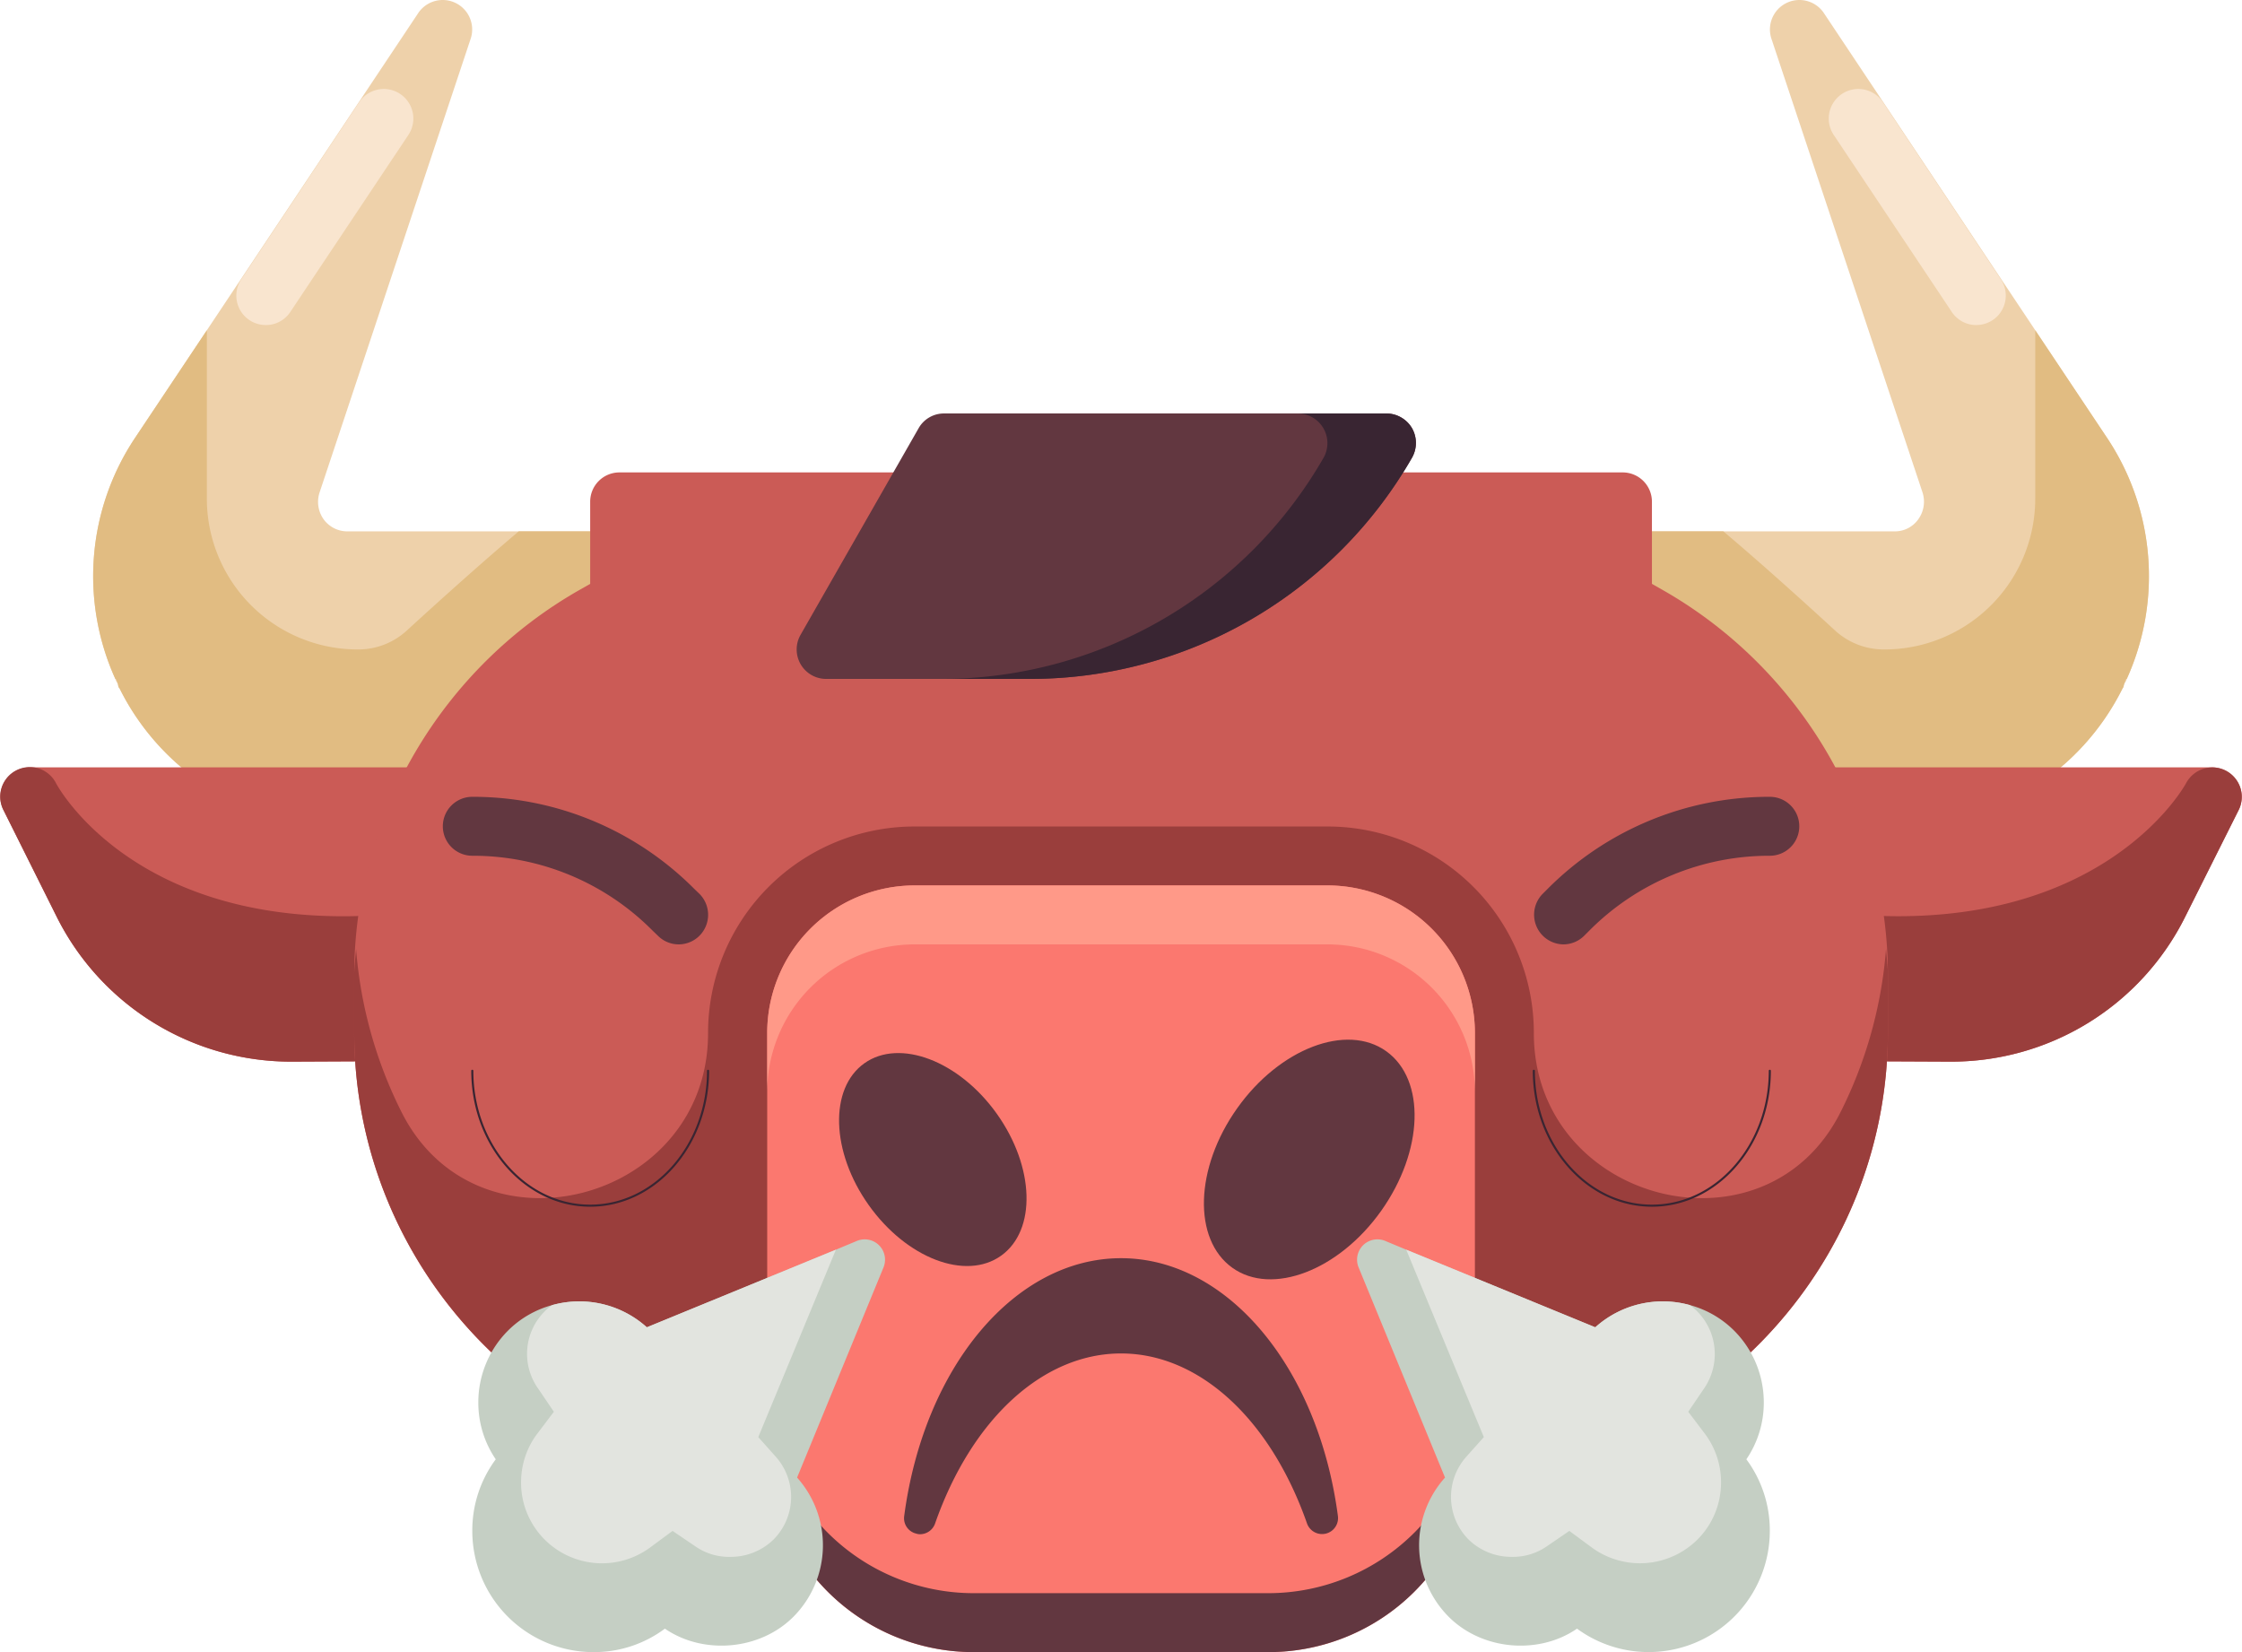 <svg xmlns="http://www.w3.org/2000/svg" width="1080" height="795.8" viewBox="-0.072 -0.217 1080.091 796.018" style=""><g><title>chineseny51_421346184</title><g data-name="Layer 2"><path d="M312.6 270a14.1 14.1 0 0 1-14.2 14.3h-11.6l-39.3 47.4-8.2 10-25.9 31.2a13 13 0 0 1 5.4 10.8 14 14 0 0 1-14.2 14.2h-39.5a119.7 119.7 0 0 1-107.7-66.5c-.6-.5-.6-1.4-.8-2.2a6.3 6.3 0 0 1-1.2-2.3 120.1 120.1 0 0 1 9.4-116l34.7-52L201.2 6.3a14.2 14.2 0 0 1 25.3 12.5l-72.7 218.3a14.5 14.5 0 0 0 1.9 12.8 14.1 14.1 0 0 0 11.7 5.9h131a14.1 14.1 0 0 1 14.2 14.2z" fill="#eed1aa"></path><path d="M127.9 156.4a14.3 14.3 0 0 1-7.9-2.4 14.2 14.2 0 0 1-3.9-19.7L172.9 49a14.2 14.2 0 0 1 23.7 15.8l-56.9 85.3a14.1 14.1 0 0 1-11.8 6.3z" fill="#f9e5cf"></path><path d="M312.6 270a14.1 14.1 0 0 1-14.2 14.3h-11.6l-39.3 47.4-8.2 10-25.9 31.2a13 13 0 0 1 5.4 10.8 14 14 0 0 1-14.2 14.2h-39.5a119.7 119.7 0 0 1-107.7-66.5c-.6-.5-.6-1.4-.8-2.2a13.8 13.8 0 0 0-.9-2.3h-.3a120.1 120.1 0 0 1 9.4-116l34.7-52v80.7a72.7 72.7 0 0 0 73 73.1 34.5 34.5 0 0 0 23-8.8c16.8-15.4 38.7-35 54.3-48.1h48.6a14.1 14.1 0 0 1 14.2 14.2z" fill="#e1bc82"></path><path d="M767.4 270a14.1 14.1 0 0 0 14.2 14.3h11.6l39.2 47.4 8.3 10 25.8 31.2a13.2 13.2 0 0 0-5.4 10.8 14.1 14.1 0 0 0 14.3 14.2h39.5a119.7 119.7 0 0 0 107.7-66.5c.5-.5.5-1.4.8-2.2a6.3 6.3 0 0 0 1.2-2.3 120.1 120.1 0 0 0-9.4-116l-34.7-52L878.8 6.3a14.2 14.2 0 0 0-25.3 12.5l72.7 218.3a14.5 14.5 0 0 1-2 12.8 13.8 13.8 0 0 1-11.6 5.9h-131a14.1 14.1 0 0 0-14.2 14.2z" fill="#eed1aa"></path><path d="M952.1 156.4a14.6 14.6 0 0 0 7.9-2.4 14.2 14.2 0 0 0 3.9-19.7L907.1 49a14.2 14.2 0 0 0-23.7 15.8l56.9 85.3a14.1 14.1 0 0 0 11.8 6.3z" fill="#f9e5cf"></path><path d="M767.4 270a14.1 14.1 0 0 0 14.2 14.3h11.6l39.2 47.4 8.3 10 25.8 31.2a13.2 13.2 0 0 0-5.4 10.8 14.1 14.1 0 0 0 14.3 14.2h39.5a119.7 119.7 0 0 0 107.7-66.5c.5-.5.5-1.4.8-2.2a13.8 13.8 0 0 1 .9-2.3h.3a120.1 120.1 0 0 0-9.4-116l-34.7-52v80.7a72.7 72.7 0 0 1-73 73.1 34.8 34.8 0 0 1-23.1-8.8c-16.7-15.4-38.6-35-54.2-48.1h-48.6a14.1 14.1 0 0 0-14.2 14.2z" fill="#e1bc82"></path><path d="M198.9 369.5H14.2a14.3 14.3 0 0 0-12.1 6.8 14.1 14.1 0 0 0-.6 13.8L27 441.2a126.2 126.2 0 0 0 113.5 70.1h.6l43.7-.2a14.2 14.2 0 0 0 14.1-14.3 14 14 0 0 0-12.4-13.8l10.7-85h1.7a14.3 14.3 0 1 0 0-28.5z" fill="#cb5b56"></path><path d="M194.5 444.4a15.1 15.1 0 0 0-10.7-3.8c-117.2 8-155.5-60.6-157-63.5a14.2 14.2 0 0 0-25.3 13L27 441.2a126.2 126.2 0 0 0 113.5 70.1h.6l43.7-.2a14.2 14.2 0 0 0 14.1-14.2v-42.1a14.5 14.5 0 0 0-4.4-10.4z" fill="#9a3e3c"></path><path d="M1077.9 376.3a14.3 14.3 0 0 0-12.1-6.8H881a14.3 14.3 0 0 0 0 28.5h1.8l10.7 85a14.1 14.1 0 0 0 1.7 28.1l43.7.2h.6a125.9 125.9 0 0 0 113.4-70.1l25.6-51.1a14.1 14.1 0 0 0-.6-13.8z" fill="#cb5b56"></path><path d="M1072.3 371.1a14.3 14.3 0 0 0-19.1 6c-.4.8-39 71.5-157 63.5a15.2 15.2 0 0 0-10.7 3.8 14.6 14.6 0 0 0-4.5 10.4v42.1a14.3 14.3 0 0 0 14.2 14.2l43.7.2h.6a125.9 125.9 0 0 0 113.4-70.1l25.6-51.1a14.2 14.2 0 0 0-6.2-19z" fill="#9a3e3c"></path><path d="M909.5 469.6v27.3c0 103.4-73.7 189.8-171.1 209.4a209.7 209.7 0 0 1-42.7 4.3 14.1 14.1 0 0 1-14.2-14.2h-283a14.1 14.1 0 0 1-14.3 14.2 208.7 208.7 0 0 1-42.6-4.3c-97.5-19.6-171.1-106-171.1-209.4v-27.3c0-76.5 42.1-147.8 108.6-185.6l5.1-2.9v-39.5a14.1 14.1 0 0 1 14.2-14.2h483.2a14.1 14.1 0 0 1 14.2 14.2v39.5l5.1 2.9c66.5 37.8 108.6 109.1 108.6 185.6z" fill="#cb5b56"></path><path d="M908.6 457a211.4 211.4 0 0 1-21.8 78.4c-36.4 72.9-147.9 43.7-147.9-37.8v-.2a99.4 99.4 0 0 0-99.4-99.4h-199a99.5 99.5 0 0 0-99.5 99.4v.2c0 81.5-111.4 110.7-147.8 37.8a211.4 211.4 0 0 1-21.8-78.4c-.3 4.2-.9 8.3-.9 12.6v27.3c0 103.3 73.6 189.6 171.1 209.4 5 1 10 1.6 15 2.3 2 .2 3.9.7 5.9.9 7.2.7 14.4 1.1 21.7 1.1a14.1 14.1 0 0 0 14.3-14.2h283a14.1 14.1 0 0 0 14.2 14.2c7.4 0 14.6-.4 21.8-1.1 2-.2 3.9-.7 5.9-.9 5-.7 10-1.3 15-2.3 97.5-19.8 171.1-106.1 171.1-209.4v-27.3c0-4.3-.6-8.4-.9-12.6z" fill="#9a3e3c"></path><path d="M639.5 426.4h-199a71.1 71.1 0 0 0-71 71v199a99.5 99.5 0 0 0 99.4 99.4H611a99.5 99.5 0 0 0 99.5-99.4v-199a71.1 71.1 0 0 0-71-71z" fill="#fb786f"></path><path d="M596 533.7c-20.5 28.8-21.5 63.2-2.4 76.9s51.4 1.3 71.8-27.5 21.5-63.1 2.4-76.8-51.4-1.3-71.8 27.4z" fill="#623740"></path><path d="M480.2 536.5c18.2 25.6 19.1 56.1 2 68.3s-45.6 1.2-63.8-24.4-19.1-56.2-2.1-68.3 45.7-1.2 63.9 24.4z" fill="#623740"></path><path d="M611 767.4H468.9a99.5 99.5 0 0 1-99.4-99.5v28.5a99.5 99.5 0 0 0 99.4 99.4H611a99.5 99.5 0 0 0 99.5-99.4v-28.5a99.6 99.6 0 0 1-99.5 99.5z" fill="#623740"></path><path d="M639.5 426.4h-199a71.1 71.1 0 0 0-71 71v28.4a71.1 71.1 0 0 1 71-71h199a71.1 71.1 0 0 1 71 71v-28.4a71.1 71.1 0 0 0-71-71z" fill="#f98"></path><path d="M284.2 581.2c-31.6 0-57.3-29.4-57.3-65.5a.5.5 0 0 1 .5-.5.5.5 0 0 1 .5.5c0 35.5 25.2 64.5 56.3 64.5s56.3-29 56.3-64.5a.5.5 0 0 1 .5-.5.5.5 0 0 1 .5.5c0 36.1-25.7 65.5-57.3 65.5z" fill="#392532"></path><path d="M795.8 581.2c-31.6 0-57.4-29.4-57.4-65.5a.5.5 0 0 1 .5-.5.5.5 0 0 1 .5.5c0 35.5 25.3 64.5 56.4 64.5s56.3-29 56.3-64.5a.5.5 0 0 1 1 0c0 36.1-25.7 65.5-57.3 65.5z" fill="#392532"></path><path d="M680.2 206.1a14.4 14.4 0 0 0-12.3-7.1H454.7a14 14 0 0 0-12.3 7.2l-56.8 99.4a14.2 14.2 0 0 0 12.3 21.3h98.6a212.2 212.2 0 0 0 183.7-106.6 14.4 14.4 0 0 0 0-14.2z" fill="#623740"></path><path d="M680.2 206.1a14.4 14.4 0 0 0-12.3-7.1h-42.6a14.3 14.3 0 0 1 12.3 21.3 212.3 212.3 0 0 1-183.8 106.6h42.7a212.2 212.2 0 0 0 183.7-106.6 14.4 14.4 0 0 0 0-14.2z" fill="#392532"></path><path d="M227.4 737.4a58.4 58.4 0 0 0 58.4 58.4 57 57 0 0 0 34.4-11.3c18.5 12.7 45.8 10.5 62-5.8a48.9 48.9 0 0 0 1.7-67l41.7-101.4a9.8 9.8 0 0 0-12.7-12.7l-10.3 4.3-91.1 37.4a48.6 48.6 0 0 0-45.6-10.7 47.7 47.7 0 0 0-21.4 12.4 48.9 48.9 0 0 0-14.2 34.5 48.4 48.4 0 0 0 8.4 27.4 57.5 57.5 0 0 0-11.3 34.5z" fill="#c5cfc4"></path><path d="M250.9 714a38.7 38.7 0 0 0 11.5 27.7 39.1 39.1 0 0 0 50.4 3.9l11.1-8.2 11.5 7.8a28.3 28.3 0 0 0 16.2 4.7 29.5 29.5 0 0 0 20.8-8.2 29.1 29.1 0 0 0 1-40.3l-8.2-9.2 37.4-90.3-91.1 37.4a48.6 48.6 0 0 0-45.6-10.7 22.4 22.4 0 0 0-3.5 2.9 28.9 28.9 0 0 0-3.5 37l7.8 11.5-8.4 11.1a38.9 38.9 0 0 0-7.4 22.9z" fill="#e2e4df"></path><path d="M852.6 737.4a58.4 58.4 0 0 1-92.9 47.1c-18.4 12.7-45.7 10.5-61.9-5.8a48.8 48.8 0 0 1-1.7-67l-41.7-101.4a9.8 9.8 0 0 1 12.7-12.7l10.3 4.3 91.1 37.4a48.6 48.6 0 0 1 45.6-10.7 47.7 47.7 0 0 1 21.4 12.4 48.9 48.9 0 0 1 14.2 34.5 48.4 48.4 0 0 1-8.4 27.4 57.5 57.5 0 0 1 11.3 34.5z" fill="#c5cfc4"></path><path d="M829.1 714a38.7 38.7 0 0 1-11.5 27.7 39.3 39.3 0 0 1-50.5 3.9l-11.1-8.2-11.4 7.8a28.6 28.6 0 0 1-16.2 4.7 29.5 29.5 0 0 1-20.8-8.2 29.1 29.1 0 0 1-1-40.3l8.2-9.2-37.4-90.3 91.1 37.4a48.6 48.6 0 0 1 45.6-10.7 29.2 29.2 0 0 1 7 39.9l-7.8 11.5 8.4 11.1a38.9 38.9 0 0 1 7.4 22.9z" fill="#e2e4df"></path><path d="M540 606c-51.1 0-95 52.3-104.5 124.3a7.6 7.6 0 0 0 5.8 8.4 5.7 5.7 0 0 0 1.8.3 7.7 7.7 0 0 0 7.3-5.2c17.7-50.5 52.1-81.9 89.6-81.9s71.9 31.4 89.6 81.9a7.7 7.7 0 0 0 14.9-3.5C635 658.3 591 606 540 606z" fill="#623740"></path><path d="M326.8 454.8a14.1 14.1 0 0 1-10-4.2l-2.5-2.4a121.9 121.9 0 0 0-86.9-36.1 14.2 14.2 0 0 1 0-28.4 150.4 150.4 0 0 1 107 44.4l2.5 2.4a14.3 14.3 0 0 1 0 20.1 14.2 14.2 0 0 1-10.1 4.2z" fill="#623740"></path><path d="M753.1 454.8a14.3 14.3 0 0 1-10-24.3l2.4-2.4a150.6 150.6 0 0 1 107.1-44.4 14.2 14.2 0 0 1 0 28.4 122.3 122.3 0 0 0-87 36.1l-2.4 2.4a14.2 14.2 0 0 1-10.1 4.2z" fill="#623740"></path></g></g></svg>